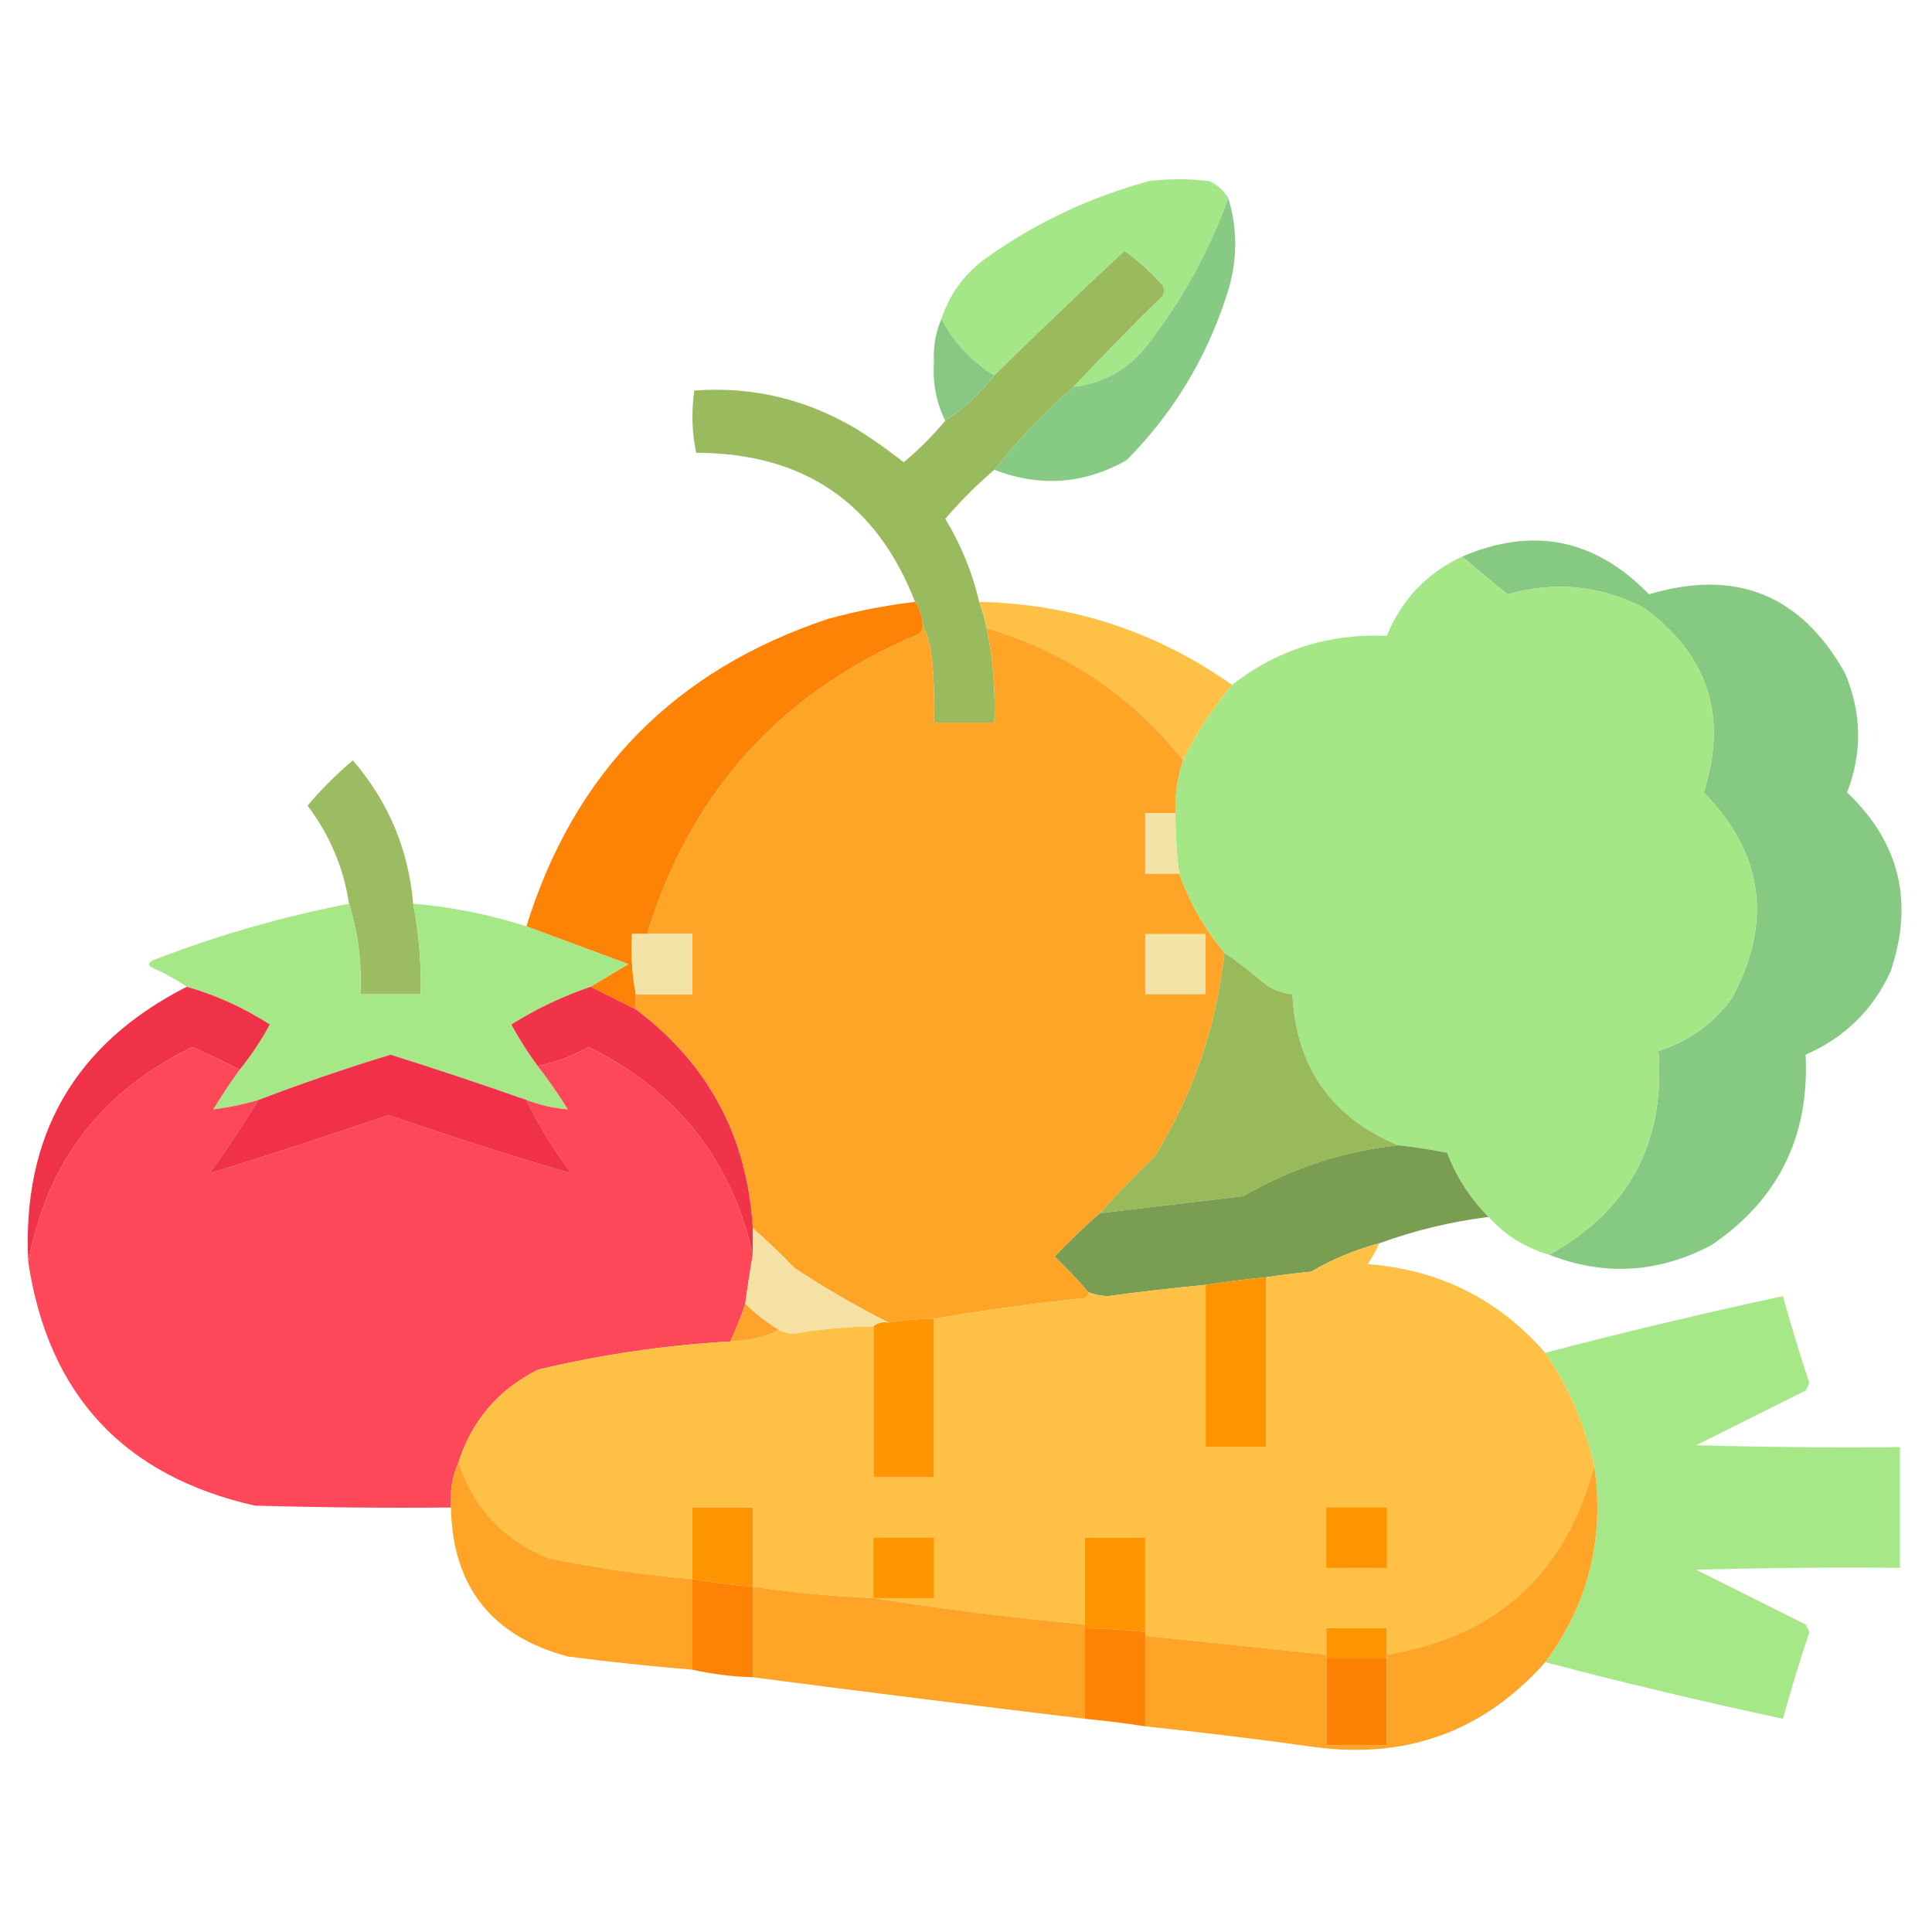 <?xml version="1.0" encoding="UTF-8"?>
<!DOCTYPE svg PUBLIC "-//W3C//DTD SVG 1.1//EN" "http://www.w3.org/Graphics/SVG/1.1/DTD/svg11.dtd">
<svg xmlns="http://www.w3.org/2000/svg" version="1.1" width="512px" height="512px" style="shape-rendering:geometricPrecision; text-rendering:geometricPrecision; image-rendering:optimizeQuality; fill-rule:evenodd; clip-rule:evenodd" xmlns:xlink="http://www.w3.org/1999/xlink">
<g><path style="opacity:0.986" fill="#a4e787" d="M 325.5,52.5 C 320.435,66.628 313.268,79.628 304,91.5C 299.029,97.902 292.529,101.568 284.5,102.5C 292.131,94.368 299.964,86.368 308,78.5C 308.667,77.5 308.667,76.5 308,75.5C 304.953,72.117 301.62,69.117 298,66.5C 286.34,77.327 274.84,88.327 263.5,99.5C 257.421,95.757 252.755,90.757 249.5,84.5C 251.55,78.251 255.217,73.084 260.5,69C 273.849,59.326 288.515,52.326 304.5,48C 309.833,47.333 315.167,47.333 320.5,48C 322.66,48.996 324.327,50.496 325.5,52.5 Z"/></g>
<g><path style="opacity:0.999" fill="#87ca83" d="M 325.5,52.5 C 328.127,61.047 327.96,69.714 325,78.5C 319.582,95.186 310.749,109.685 298.5,122C 287.223,128.32 275.557,129.154 263.5,124.5C 269.776,116.555 276.776,109.222 284.5,102.5C 292.529,101.568 299.029,97.902 304,91.5C 313.268,79.628 320.435,66.628 325.5,52.5 Z"/></g>
<g><path style="opacity:0.982" fill="#98ba5c" d="M 284.5,102.5 C 276.776,109.222 269.776,116.555 263.5,124.5C 258.854,128.479 254.521,132.812 250.5,137.5C 254.673,144.353 257.673,151.686 259.5,159.5C 260.319,161.772 260.985,164.106 261.5,166.5C 263.18,174.725 263.847,183.059 263.5,191.5C 258.167,191.5 252.833,191.5 247.5,191.5C 247.666,185.824 247.499,180.157 247,174.5C 246.594,171.258 245.761,168.258 244.5,165.5C 244.405,163.214 243.738,161.214 242.5,159.5C 232.266,133.201 212.933,120.034 184.5,120C 183.361,114.584 183.194,109.084 184,103.5C 199.513,102.336 214.013,105.836 227.5,114C 231.639,116.639 235.639,119.472 239.5,122.5C 243.521,119.146 247.188,115.479 250.5,111.5C 255.44,108.23 259.773,104.23 263.5,99.5C 274.84,88.327 286.34,77.327 298,66.5C 301.62,69.117 304.953,72.117 308,75.5C 308.667,76.5 308.667,77.5 308,78.5C 299.964,86.368 292.131,94.368 284.5,102.5 Z"/></g>
<g><path style="opacity:0.999" fill="#87c983" d="M 249.5,84.5 C 252.755,90.757 257.421,95.757 263.5,99.5C 259.773,104.23 255.44,108.23 250.5,111.5C 248.121,106.636 247.121,101.469 247.5,96C 247.286,91.867 247.952,88.034 249.5,84.5 Z"/></g>
<g><path style="opacity:1" fill="#86c983" d="M 410.5,332.5 C 431.646,320.885 441.313,302.885 439.5,278.5C 447.515,275.991 454.015,271.324 459,264.5C 469.826,244.322 467.326,226.155 451.5,210C 457.99,189.802 452.656,173.469 435.5,161C 423.977,155.123 411.977,153.956 399.5,157.5C 395.359,154.13 391.359,150.796 387.5,147.5C 406.238,139.464 422.738,142.798 437,157.5C 460.004,150.61 477.337,157.61 489,178.5C 493.383,188.986 493.549,199.486 489.5,210C 503.442,223.271 507.276,239.105 501,257.5C 496.304,267.696 488.804,275.029 478.5,279.5C 479.579,301.174 471.246,318.007 453.5,330C 439.381,337.41 425.048,338.243 410.5,332.5 Z"/></g>
<g><path style="opacity:0.999" fill="#a5e786" d="M 387.5,147.5 C 391.359,150.796 395.359,154.13 399.5,157.5C 411.977,153.956 423.977,155.123 435.5,161C 452.656,173.469 457.99,189.802 451.5,210C 467.326,226.155 469.826,244.322 459,264.5C 454.015,271.324 447.515,275.991 439.5,278.5C 441.313,302.885 431.646,320.885 410.5,332.5C 404.182,330.678 398.849,327.344 394.5,322.5C 389.647,317.638 385.981,311.971 383.5,305.5C 379.184,304.636 374.851,303.969 370.5,303.5C 352.797,296.114 343.464,282.781 342.5,263.5C 339.984,263.245 337.65,262.411 335.5,261C 331.957,257.951 328.291,255.118 324.5,252.5C 319.192,246.214 315.192,239.214 312.5,231.5C 311.806,226.195 311.472,220.862 311.5,215.5C 311.35,210.699 312.016,206.033 313.5,201.5C 317.008,194.32 321.341,187.653 326.5,181.5C 338.472,172.178 352.138,167.844 367.5,168.5C 371.485,158.85 378.152,151.85 387.5,147.5 Z"/></g>
<g><path style="opacity:0.987" fill="#fd8205" d="M 242.5,159.5 C 243.738,161.214 244.405,163.214 244.5,165.5C 244.586,166.496 244.252,167.329 243.5,168C 207.067,183.265 183.067,209.765 171.5,247.5C 170.167,247.5 168.833,247.5 167.5,247.5C 167.179,253.026 167.512,258.36 168.5,263.5C 168.5,264.833 168.5,266.167 168.5,267.5C 164.527,265.513 160.527,263.513 156.5,261.5C 159.77,259.526 163.103,257.526 166.5,255.5C 157.411,252.14 148.411,248.807 139.5,245.5C 152.136,204.696 178.803,177.53 219.5,164C 227.064,161.921 234.731,160.421 242.5,159.5 Z"/></g>
<g><path style="opacity:1" fill="#fec146" d="M 259.5,159.5 C 284.136,160.045 306.469,167.379 326.5,181.5C 321.341,187.653 317.008,194.32 313.5,201.5C 299.964,184.384 282.631,172.717 261.5,166.5C 260.985,164.106 260.319,161.772 259.5,159.5 Z"/></g>
<g><path style="opacity:1" fill="#fea426" d="M 244.5,165.5 C 245.761,168.258 246.594,171.258 247,174.5C 247.499,180.157 247.666,185.824 247.5,191.5C 252.833,191.5 258.167,191.5 263.5,191.5C 263.847,183.059 263.18,174.725 261.5,166.5C 282.631,172.717 299.964,184.384 313.5,201.5C 312.016,206.033 311.35,210.699 311.5,215.5C 308.833,215.5 306.167,215.5 303.5,215.5C 303.5,220.833 303.5,226.167 303.5,231.5C 306.5,231.5 309.5,231.5 312.5,231.5C 315.192,239.214 319.192,246.214 324.5,252.5C 322.419,271.911 316.252,289.911 306,306.5C 300.963,311.369 296.13,316.369 291.5,321.5C 287.369,325.13 283.369,328.963 279.5,333C 282.704,336.036 285.704,339.203 288.5,342.5C 288.389,343.117 288.056,343.617 287.5,344C 273.958,345.382 260.625,347.215 247.5,349.5C 243.466,349.505 239.466,349.838 235.5,350.5C 227.007,346.243 218.673,341.41 210.5,336C 206.964,332.296 203.298,328.796 199.5,325.5C 198.063,301.287 187.73,281.954 168.5,267.5C 168.5,266.167 168.5,264.833 168.5,263.5C 173.5,263.5 178.5,263.5 183.5,263.5C 183.5,258.167 183.5,252.833 183.5,247.5C 179.5,247.5 175.5,247.5 171.5,247.5C 183.067,209.765 207.067,183.265 243.5,168C 244.252,167.329 244.586,166.496 244.5,165.5 Z"/></g>
<g><path style="opacity:0.967" fill="#98ba5c" d="M 109.5,239.5 C 111.018,247.416 111.685,255.416 111.5,263.5C 106.167,263.5 100.833,263.5 95.5,263.5C 95.921,255.268 94.921,247.268 92.5,239.5C 91.028,229.891 87.362,221.225 81.5,213.5C 85.167,209.167 89.167,205.167 93.5,201.5C 102.914,212.398 108.247,225.064 109.5,239.5 Z"/></g>
<g><path style="opacity:1" fill="#f2e3a6" d="M 311.5,215.5 C 311.472,220.862 311.806,226.195 312.5,231.5C 309.5,231.5 306.5,231.5 303.5,231.5C 303.5,226.167 303.5,220.833 303.5,215.5C 306.167,215.5 308.833,215.5 311.5,215.5 Z"/></g>
<g><path style="opacity:0.992" fill="#a5e786" d="M 92.5,239.5 C 94.921,247.268 95.921,255.268 95.5,263.5C 100.833,263.5 106.167,263.5 111.5,263.5C 111.685,255.416 111.018,247.416 109.5,239.5C 119.758,240.352 129.758,242.352 139.5,245.5C 148.411,248.807 157.411,252.14 166.5,255.5C 163.103,257.526 159.77,259.526 156.5,261.5C 149.138,264.014 142.138,267.347 135.5,271.5C 137.594,275.364 139.928,279.031 142.5,282.5C 145.336,286.177 148.003,290.011 150.5,294C 146.771,293.707 143.104,292.874 139.5,291.5C 127.596,287.31 115.596,283.31 103.5,279.5C 91.592,283.135 79.925,287.135 68.5,291.5C 64.508,292.671 60.508,293.505 56.5,294C 58.719,290.385 61.053,286.885 63.5,283.5C 66.5,279.813 69.166,275.813 71.5,271.5C 64.625,267.061 57.291,263.727 49.5,261.5C 46.724,259.608 43.724,257.941 40.5,256.5C 39.167,255.833 39.167,255.167 40.5,254.5C 57.418,247.938 74.751,242.938 92.5,239.5 Z"/></g>
<g><path style="opacity:1" fill="#f4e3a6" d="M 171.5,247.5 C 175.5,247.5 179.5,247.5 183.5,247.5C 183.5,252.833 183.5,258.167 183.5,263.5C 178.5,263.5 173.5,263.5 168.5,263.5C 167.512,258.36 167.179,253.026 167.5,247.5C 168.833,247.5 170.167,247.5 171.5,247.5 Z"/></g>
<g><path style="opacity:1" fill="#f4e3a6" d="M 303.5,247.5 C 308.833,247.5 314.167,247.5 319.5,247.5C 319.5,252.833 319.5,258.167 319.5,263.5C 314.167,263.5 308.833,263.5 303.5,263.5C 303.5,258.167 303.5,252.833 303.5,247.5 Z"/></g>
<g><path style="opacity:1" fill="#98ba5b" d="M 324.5,252.5 C 328.291,255.118 331.957,257.951 335.5,261C 337.65,262.411 339.984,263.245 342.5,263.5C 343.464,282.781 352.797,296.114 370.5,303.5C 355.872,305.098 342.205,309.598 329.5,317C 316.825,318.501 304.158,320.001 291.5,321.5C 296.13,316.369 300.963,311.369 306,306.5C 316.252,289.911 322.419,271.911 324.5,252.5 Z"/></g>
<g><path style="opacity:1" fill="#f03249" d="M 49.5,261.5 C 57.291,263.727 64.625,267.061 71.5,271.5C 69.166,275.813 66.5,279.813 63.5,283.5C 59.421,281.377 55.254,279.377 51,277.5C 26.811,289.179 12.312,308.179 7.5,334.5C 5.762,300.962 19.762,276.629 49.5,261.5 Z"/></g>
<g><path style="opacity:1" fill="#f03349" d="M 156.5,261.5 C 160.527,263.513 164.527,265.513 168.5,267.5C 187.73,281.954 198.063,301.287 199.5,325.5C 199.5,327.833 199.5,330.167 199.5,332.5C 193.842,307.325 179.342,288.991 156,277.5C 151.725,279.892 147.225,281.559 142.5,282.5C 139.928,279.031 137.594,275.364 135.5,271.5C 142.138,267.347 149.138,264.014 156.5,261.5 Z"/></g>
<g><path style="opacity:0.997" fill="#fe4759" d="M 63.5,283.5 C 61.053,286.885 58.719,290.385 56.5,294C 60.508,293.505 64.508,292.671 68.5,291.5C 64.415,298.1 60.081,304.6 55.5,311C 71.285,306.072 87.119,300.906 103,295.5C 119.143,301.105 135.309,306.271 151.5,311C 146.809,304.834 142.809,298.334 139.5,291.5C 143.104,292.874 146.771,293.707 150.5,294C 148.003,290.011 145.336,286.177 142.5,282.5C 147.225,281.559 151.725,279.892 156,277.5C 179.342,288.991 193.842,307.325 199.5,332.5C 198.752,336.812 198.086,341.146 197.5,345.5C 196.385,348.831 195.051,352.164 193.5,355.5C 176.24,356.489 159.24,358.989 142.5,363C 132.046,368.282 125.046,376.449 121.5,387.5C 119.864,391.21 119.198,395.21 119.5,399.5C 102.163,399.667 84.83,399.5 67.5,399C 32.803,391.137 12.803,369.637 7.5,334.5C 12.312,308.179 26.811,289.179 51,277.5C 55.254,279.377 59.421,281.377 63.5,283.5 Z"/></g>
<g><path style="opacity:1" fill="#f03149" d="M 139.5,291.5 C 142.809,298.334 146.809,304.834 151.5,311C 135.309,306.271 119.143,301.105 103,295.5C 87.119,300.906 71.285,306.072 55.5,311C 60.081,304.6 64.415,298.1 68.5,291.5C 79.925,287.135 91.592,283.135 103.5,279.5C 115.596,283.31 127.596,287.31 139.5,291.5 Z"/></g>
<g><path style="opacity:1" fill="#7a9e51" d="M 370.5,303.5 C 374.851,303.969 379.184,304.636 383.5,305.5C 385.981,311.971 389.647,317.638 394.5,322.5C 384.547,323.738 374.88,326.072 365.5,329.5C 359.158,331.171 353.158,333.671 347.5,337C 343.472,337.392 339.472,337.892 335.5,338.5C 330.141,339.003 324.807,339.67 319.5,340.5C 310.822,341.335 302.155,342.335 293.5,343.5C 291.742,343.408 290.076,343.075 288.5,342.5C 285.704,339.203 282.704,336.036 279.5,333C 283.369,328.963 287.369,325.13 291.5,321.5C 304.158,320.001 316.825,318.501 329.5,317C 342.205,309.598 355.872,305.098 370.5,303.5 Z"/></g>
<g><path style="opacity:1" fill="#f5e1a4" d="M 199.5,325.5 C 203.298,328.796 206.964,332.296 210.5,336C 218.673,341.41 227.007,346.243 235.5,350.5C 233.901,350.232 232.568,350.566 231.5,351.5C 224.284,351.617 217.118,352.283 210,353.5C 208.744,353.352 207.577,353.018 206.5,352.5C 203.19,350.518 200.19,348.185 197.5,345.5C 198.086,341.146 198.752,336.812 199.5,332.5C 199.5,330.167 199.5,327.833 199.5,325.5 Z"/></g>
<g><path style="opacity:0.999" fill="#fec146" d="M 365.5,329.5 C 364.639,331.386 363.639,333.22 362.5,335C 381.461,336.481 397.128,344.314 409.5,358.5C 415.757,367.584 420.09,377.584 422.5,388.5C 414.96,417.04 396.626,433.707 367.5,438.5C 367.5,436.167 367.5,433.833 367.5,431.5C 362.167,431.5 356.833,431.5 351.5,431.5C 351.5,433.833 351.5,436.167 351.5,438.5C 335.499,436.833 319.499,435.166 303.5,433.5C 303.5,433.167 303.5,432.833 303.5,432.5C 303.5,424.167 303.5,415.833 303.5,407.5C 298.167,407.5 292.833,407.5 287.5,407.5C 287.5,415.167 287.5,422.833 287.5,430.5C 268.615,428.791 249.949,426.458 231.5,423.5C 220.778,423.063 210.111,422.063 199.5,420.5C 199.5,413.5 199.5,406.5 199.5,399.5C 194.167,399.5 188.833,399.5 183.5,399.5C 183.5,405.833 183.5,412.167 183.5,418.5C 170.723,417.365 158.057,415.532 145.5,413C 133.52,408.188 125.52,399.688 121.5,387.5C 125.046,376.449 132.046,368.282 142.5,363C 159.24,358.989 176.24,356.489 193.5,355.5C 198.249,355.281 202.583,354.281 206.5,352.5C 207.577,353.018 208.744,353.352 210,353.5C 217.118,352.283 224.284,351.617 231.5,351.5C 231.5,364.833 231.5,378.167 231.5,391.5C 236.833,391.5 242.167,391.5 247.5,391.5C 247.5,377.5 247.5,363.5 247.5,349.5C 260.625,347.215 273.958,345.382 287.5,344C 288.056,343.617 288.389,343.117 288.5,342.5C 290.076,343.075 291.742,343.408 293.5,343.5C 302.155,342.335 310.822,341.335 319.5,340.5C 319.5,354.833 319.5,369.167 319.5,383.5C 324.833,383.5 330.167,383.5 335.5,383.5C 335.5,368.5 335.5,353.5 335.5,338.5C 339.472,337.892 343.472,337.392 347.5,337C 353.158,333.671 359.158,331.171 365.5,329.5 Z"/></g>
<g><path style="opacity:1" fill="#fe9500" d="M 335.5,338.5 C 335.5,353.5 335.5,368.5 335.5,383.5C 330.167,383.5 324.833,383.5 319.5,383.5C 319.5,369.167 319.5,354.833 319.5,340.5C 324.807,339.67 330.141,339.003 335.5,338.5 Z"/></g>
<g><path style="opacity:0.988" fill="#a5e786" d="M 409.5,440.5 C 420.937,424.99 425.271,407.657 422.5,388.5C 420.09,377.584 415.757,367.584 409.5,358.5C 430.392,353.027 451.392,348.027 472.5,343.5C 474.624,351.208 476.958,358.875 479.5,366.5C 479.167,367.167 478.833,367.833 478.5,368.5C 468.833,373.333 459.167,378.167 449.5,383C 467.497,383.5 485.497,383.667 503.5,383.5C 503.5,394.167 503.5,404.833 503.5,415.5C 485.497,415.333 467.497,415.5 449.5,416C 459.167,420.833 468.833,425.667 478.5,430.5C 478.833,431.167 479.167,431.833 479.5,432.5C 476.958,440.125 474.624,447.792 472.5,455.5C 451.392,450.973 430.392,445.973 409.5,440.5 Z"/></g>
<g><path style="opacity:1" fill="#fea32b" d="M 197.5,345.5 C 200.19,348.185 203.19,350.518 206.5,352.5C 202.583,354.281 198.249,355.281 193.5,355.5C 195.051,352.164 196.385,348.831 197.5,345.5 Z"/></g>
<g><path style="opacity:1" fill="#ff9500" d="M 247.5,349.5 C 247.5,363.5 247.5,377.5 247.5,391.5C 242.167,391.5 236.833,391.5 231.5,391.5C 231.5,378.167 231.5,364.833 231.5,351.5C 232.568,350.566 233.901,350.232 235.5,350.5C 239.466,349.838 243.466,349.505 247.5,349.5 Z"/></g>
<g><path style="opacity:0.999" fill="#ffa426" d="M 121.5,387.5 C 125.52,399.688 133.52,408.188 145.5,413C 158.057,415.532 170.723,417.365 183.5,418.5C 183.5,426.5 183.5,434.5 183.5,442.5C 172.481,441.581 161.481,440.414 150.5,439C 130.253,433.589 119.92,420.423 119.5,399.5C 119.198,395.21 119.864,391.21 121.5,387.5 Z"/></g>
<g><path style="opacity:1" fill="#fe9400" d="M 199.5,420.5 C 194.137,420.051 188.804,419.384 183.5,418.5C 183.5,412.167 183.5,405.833 183.5,399.5C 188.833,399.5 194.167,399.5 199.5,399.5C 199.5,406.5 199.5,413.5 199.5,420.5 Z"/></g>
<g><path style="opacity:1" fill="#fe9500" d="M 351.5,399.5 C 356.833,399.5 362.167,399.5 367.5,399.5C 367.5,404.833 367.5,410.167 367.5,415.5C 362.167,415.5 356.833,415.5 351.5,415.5C 351.5,410.167 351.5,404.833 351.5,399.5 Z"/></g>
<g><path style="opacity:1" fill="#fe9500" d="M 231.5,423.5 C 231.5,418.167 231.5,412.833 231.5,407.5C 236.833,407.5 242.167,407.5 247.5,407.5C 247.5,412.833 247.5,418.167 247.5,423.5C 242.167,423.5 236.833,423.5 231.5,423.5 Z"/></g>
<g><path style="opacity:1" fill="#fe9400" d="M 303.5,432.5 C 298.187,431.902 292.854,431.569 287.5,431.5C 287.5,431.167 287.5,430.833 287.5,430.5C 287.5,422.833 287.5,415.167 287.5,407.5C 292.833,407.5 298.167,407.5 303.5,407.5C 303.5,415.833 303.5,424.167 303.5,432.5 Z"/></g>
<g><path style="opacity:1" fill="#fe8205" d="M 183.5,418.5 C 188.804,419.384 194.137,420.051 199.5,420.5C 199.5,428.5 199.5,436.5 199.5,444.5C 194.064,444.32 188.73,443.654 183.5,442.5C 183.5,434.5 183.5,426.5 183.5,418.5 Z"/></g>
<g><path style="opacity:1" fill="#ffa426" d="M 199.5,420.5 C 210.111,422.063 220.778,423.063 231.5,423.5C 249.949,426.458 268.615,428.791 287.5,430.5C 287.5,430.833 287.5,431.167 287.5,431.5C 287.5,439.5 287.5,447.5 287.5,455.5C 258.139,451.979 228.806,448.312 199.5,444.5C 199.5,436.5 199.5,428.5 199.5,420.5 Z"/></g>
<g><path style="opacity:1" fill="#fe8205" d="M 287.5,431.5 C 292.854,431.569 298.187,431.902 303.5,432.5C 303.5,432.833 303.5,433.167 303.5,433.5C 303.5,441.5 303.5,449.5 303.5,457.5C 298.193,456.67 292.859,456.003 287.5,455.5C 287.5,447.5 287.5,439.5 287.5,431.5 Z"/></g>
<g><path style="opacity:1" fill="#fe9400" d="M 367.5,438.5 C 367.5,438.833 367.5,439.167 367.5,439.5C 362.167,439.5 356.833,439.5 351.5,439.5C 351.5,439.167 351.5,438.833 351.5,438.5C 351.5,436.167 351.5,433.833 351.5,431.5C 356.833,431.5 362.167,431.5 367.5,431.5C 367.5,433.833 367.5,436.167 367.5,438.5 Z"/></g>
<g><path style="opacity:1" fill="#fea426" d="M 422.5,388.5 C 425.271,407.657 420.937,424.99 409.5,440.5C 393.31,458.735 372.977,466.235 348.5,463C 333.525,460.91 318.525,459.077 303.5,457.5C 303.5,449.5 303.5,441.5 303.5,433.5C 319.499,435.166 335.499,436.833 351.5,438.5C 351.5,438.833 351.5,439.167 351.5,439.5C 351.5,447.167 351.5,454.833 351.5,462.5C 356.833,462.5 362.167,462.5 367.5,462.5C 367.5,454.833 367.5,447.167 367.5,439.5C 367.5,439.167 367.5,438.833 367.5,438.5C 396.626,433.707 414.96,417.04 422.5,388.5 Z"/></g>
<g><path style="opacity:1" fill="#fd8204" d="M 351.5,439.5 C 356.833,439.5 362.167,439.5 367.5,439.5C 367.5,447.167 367.5,454.833 367.5,462.5C 362.167,462.5 356.833,462.5 351.5,462.5C 351.5,454.833 351.5,447.167 351.5,439.5 Z"/></g>
</svg>
